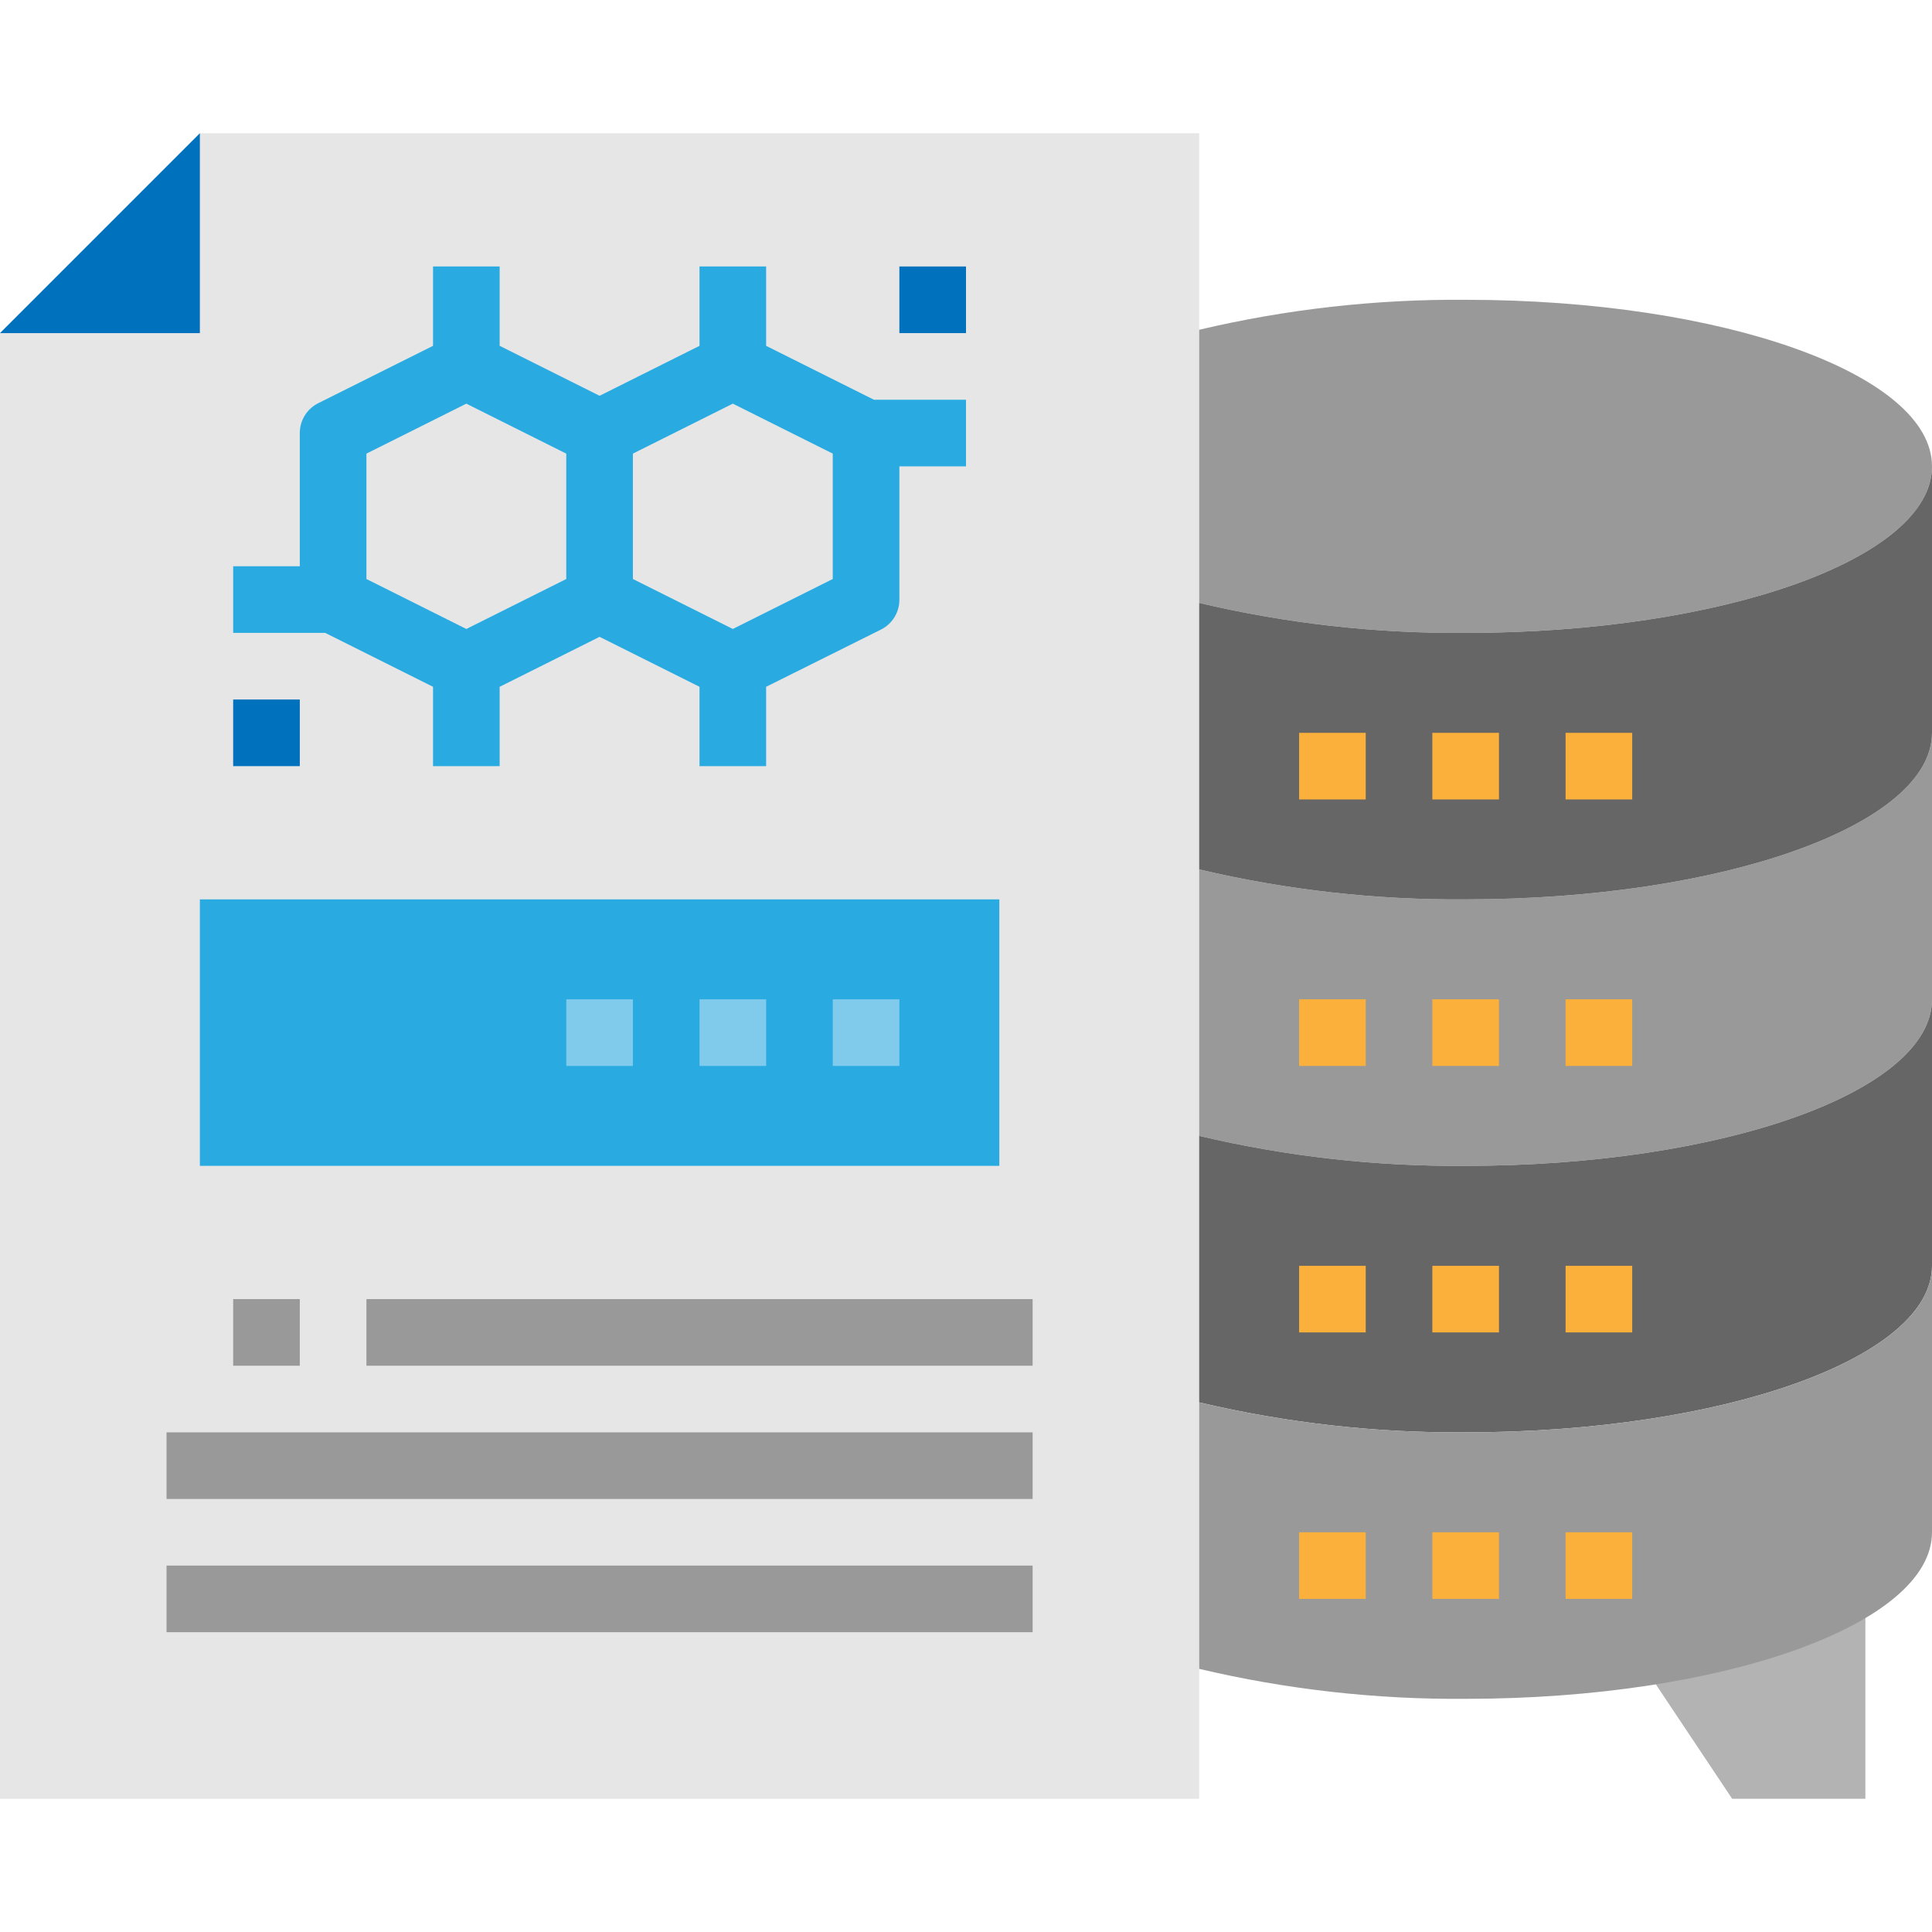 <?xml version="1.0" encoding="iso-8859-1"?>
<!-- Generator: Adobe Illustrator 19.0.0, SVG Export Plug-In . SVG Version: 6.00 Build 0)  -->
<svg version="1.1" id="Capa_1" xmlns="http://www.w3.org/2000/svg" xmlns:xlink="http://www.w3.org/1999/xlink" x="0px" y="0px"
	 viewBox="0 0 464 464" style="enable-background:new 0 0 464 464;" xml:space="preserve">
<path style="fill:#E6E6E6;" d="M288,432H0V80l48-48h240V432z"/>
<path style="fill:#0071BC;" d="M48,32v48H0L48,32z"/>
<path style="fill:#29ABE2;" d="M184,83.056V64h-16v19.056l-24,12l-24-12V64h-16v19.056L76.424,96.84
	c-2.712,1.355-4.425,4.128-4.424,7.16v32H56v16h22.112L104,164.944V184h16v-19.056l24-12l24,12V184h16v-19.056l27.576-13.744
	c2.725-1.362,4.441-4.153,4.424-7.2v-32h16V96h-22.112L184,83.056z M88,108.944l24-12l24,12v30.112l-24,12l-24-12V108.944z
	 M200,139.056l-24,12l-24-12v-30.112l24-12l24,12V139.056z"/>
<g>
	<path style="fill:#0071BC;" d="M216,64h16v16h-16V64z"/>
	<path style="fill:#0071BC;" d="M56,168h16v16H56V168z"/>
</g>
<path style="fill:#B3B3B3;" d="M448,379.392V432h-32l-22.256-33.376L448,379.392z"/>
<g>
	<path style="fill:#999999;" d="M352,72c-21.544-0.168-43.031,2.249-64,7.2v65.6c20.969,4.951,42.456,7.368,64,7.2
		c61.856,0,112-17.912,112-40S413.856,72,352,72L352,72z"/>
	<path style="fill:#999999;" d="M352,216c-21.544,0.168-43.031-2.249-64-7.2v64c20.969,4.951,42.456,7.368,64,7.2
		c61.856,0,112-17.912,112-40v-64C464,198.088,413.856,216,352,216z"/>
</g>
<g>
	<path style="fill:#666666;" d="M352,152c-21.544,0.168-43.031-2.249-64-7.2v64c20.969,4.951,42.456,7.368,64,7.2
		c61.856,0,112-17.912,112-40v-64C464,134.088,413.856,152,352,152z"/>
	<path style="fill:#666666;" d="M352,280c-21.544,0.168-43.031-2.249-64-7.2v64c20.969,4.951,42.456,7.368,64,7.2
		c61.856,0,112-17.912,112-40v-64C464,262.088,413.856,280,352,280z"/>
</g>
<g>
	<path style="fill:#999999;" d="M352,344c-21.544,0.168-43.031-2.249-64-7.2v64c20.969,4.951,42.456,7.368,64,7.2
		c61.856,0,112-17.912,112-40v-64C464,326.088,413.856,344,352,344z"/>
	<path style="fill:#999999;" d="M40,344h208v16H40V344z"/>
	<path style="fill:#999999;" d="M40,376h208v16H40V376z"/>
	<path style="fill:#999999;" d="M88,312h160v16H88V312z"/>
	<path style="fill:#999999;" d="M56,312h16v16H56V312z"/>
</g>
<path style="fill:#29ABE2;" d="M48,216h192v64H48V216z"/>
<g>
	<path style="fill:#80CAEC;" d="M200,240h16v16h-16V240z"/>
	<path style="fill:#80CAEC;" d="M168,240h16v16h-16V240z"/>
	<path style="fill:#80CAEC;" d="M136,240h16v16h-16V240z"/>
</g>
<g>
	<path style="fill:#FBB03B;" d="M344,240h16v16h-16V240z"/>
	<path style="fill:#FBB03B;" d="M312,240h16v16h-16V240z"/>
	<path style="fill:#FBB03B;" d="M376,240h16v16h-16V240z"/>
	<path style="fill:#FBB03B;" d="M344,176h16v16h-16V176z"/>
	<path style="fill:#FBB03B;" d="M312,176h16v16h-16V176z"/>
	<path style="fill:#FBB03B;" d="M376,176h16v16h-16V176z"/>
	<path style="fill:#FBB03B;" d="M344,304h16v16h-16V304z"/>
	<path style="fill:#FBB03B;" d="M312,304h16v16h-16V304z"/>
	<path style="fill:#FBB03B;" d="M376,304h16v16h-16V304z"/>
	<path style="fill:#FBB03B;" d="M344,368h16v16h-16V368z"/>
	<path style="fill:#FBB03B;" d="M312,368h16v16h-16V368z"/>
	<path style="fill:#FBB03B;" d="M376,368h16v16h-16V368z"/>
</g>
<g>
</g>
<g>
</g>
<g>
</g>
<g>
</g>
<g>
</g>
<g>
</g>
<g>
</g>
<g>
</g>
<g>
</g>
<g>
</g>
<g>
</g>
<g>
</g>
<g>
</g>
<g>
</g>
<g>
</g>
</svg>

